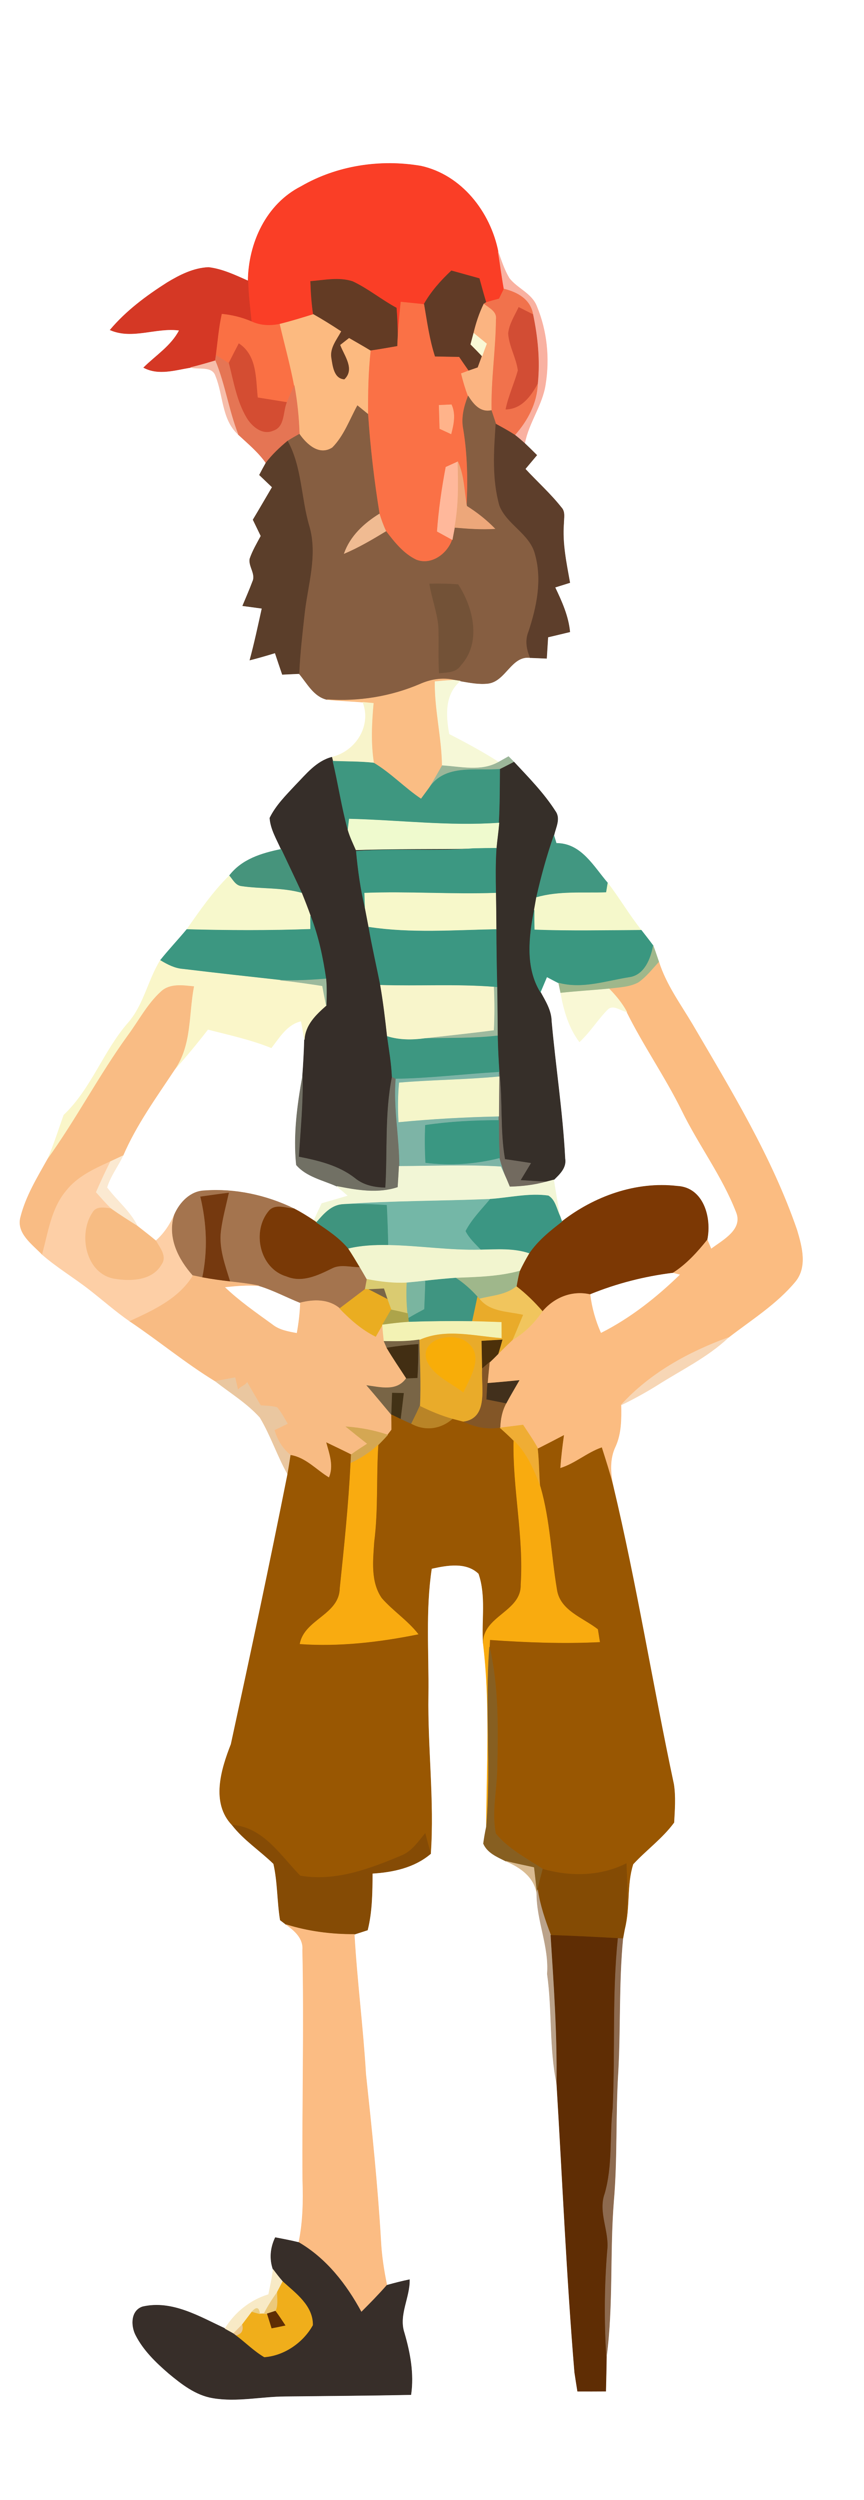 <?xml version="1.0" encoding="UTF-8" ?>
<!DOCTYPE svg PUBLIC "-//W3C//DTD SVG 1.1//EN" "http://www.w3.org/Graphics/SVG/1.1/DTD/svg11.dtd">
<svg width="203pt" height="587pt" viewBox="0 0 203 587" version="1.1" xmlns="http://www.w3.org/2000/svg">
<path fill="#fa3e26" stroke="#fa3e26" stroke-width="0.094" opacity="1.00" d=" M 70.76 43.77 C 79.18 38.89 89.36 37.35 98.92 38.99 C 108.46 41.11 115.18 49.77 117.04 59.07 C 117.52 61.99 117.88 64.93 118.41 67.85 C 118.13 68.42 117.56 69.58 117.28 70.16 C 116.25 70.43 115.22 70.71 114.20 71.02 C 113.64 69.15 113.12 67.27 112.61 65.39 C 110.43 64.78 108.24 64.18 106.06 63.57 C 103.57 65.90 101.28 68.47 99.60 71.46 C 97.80 71.28 95.99 71.09 94.19 70.91 C 93.82 74.36 93.51 77.83 93.39 81.30 C 93.45 78.30 93.37 75.30 93.13 72.30 C 89.60 70.40 86.48 67.80 82.84 66.09 C 79.66 65.05 76.23 65.80 72.97 66.06 C 73.05 68.66 73.22 71.25 73.61 73.82 C 71.01 74.63 68.41 75.43 65.77 76.09 C 63.52 76.57 61.17 76.49 59.07 75.50 C 58.75 72.32 58.33 69.14 58.28 65.95 C 58.40 57.04 62.55 47.93 70.76 43.77 Z" />
<path fill="#f9b1a1" stroke="#f9b1a1" stroke-width="0.094" opacity="1.00" d=" M 117.04 59.07 C 117.78 61.21 118.50 63.39 119.66 65.34 C 121.56 67.77 124.93 68.89 126.10 71.91 C 128.49 77.65 129.15 84.07 128.17 90.19 C 127.45 95.13 124.21 99.21 123.29 104.10 C 122.53 103.42 121.76 102.76 120.96 102.14 C 123.95 98.75 126.17 94.65 126.32 90.03 C 126.87 84.61 126.32 79.14 125.21 73.84 C 124.64 70.30 121.58 68.64 118.41 67.85 C 117.88 64.93 117.52 61.99 117.04 59.07 Z" />
<path fill="#d53825" stroke="#d53825" stroke-width="0.094" opacity="1.00" d=" M 39.30 66.34 C 42.25 64.56 45.49 62.92 49.00 62.78 C 52.28 63.17 55.29 64.63 58.28 65.95 C 58.33 69.14 58.75 72.32 59.07 75.50 C 56.86 74.56 54.53 73.98 52.15 73.75 C 51.44 76.94 51.18 80.20 50.76 83.43 C 50.71 83.75 50.62 84.38 50.57 84.69 C 48.65 85.26 46.73 85.81 44.79 86.29 C 41.14 86.88 37.26 88.18 33.75 86.31 C 36.62 83.47 40.21 81.24 42.12 77.56 C 36.69 76.81 31.09 79.77 25.87 77.47 C 29.64 72.99 34.38 69.47 39.30 66.34 Z" />
<path fill="#613b26" stroke="#613b26" stroke-width="0.094" opacity="1.00" d=" M 99.60 71.46 C 101.28 68.47 103.57 65.90 106.06 63.57 C 108.24 64.18 110.43 64.78 112.61 65.39 C 113.12 67.27 113.64 69.15 114.20 71.02 L 113.68 71.37 C 112.61 73.55 111.86 75.87 111.29 78.23 C 111.05 79.10 110.82 79.97 110.59 80.85 C 111.49 81.75 112.38 82.67 113.27 83.60 C 112.94 84.50 112.61 85.40 112.27 86.31 C 111.72 86.50 110.62 86.88 110.07 87.07 C 109.32 86.00 108.58 84.93 107.85 83.85 C 105.95 83.82 104.06 83.79 102.17 83.75 C 100.86 79.76 100.31 75.58 99.60 71.46 Z" />
<path fill="#633b24" stroke="#633b24" stroke-width="0.094" opacity="1.00" d=" M 72.97 66.06 C 76.23 65.80 79.66 65.05 82.84 66.09 C 86.48 67.80 89.60 70.40 93.13 72.30 C 93.37 75.30 93.45 78.30 93.39 81.30 C 91.27 81.66 89.16 82.05 87.04 82.35 C 85.38 81.34 83.69 80.39 82.02 79.42 C 81.51 79.81 80.50 80.61 79.99 81.01 C 80.96 83.57 83.50 86.68 80.93 89.12 C 78.38 88.98 78.11 85.93 77.79 83.97 C 77.45 81.65 79.07 79.73 80.10 77.82 C 77.98 76.42 75.82 75.07 73.61 73.82 C 73.22 71.25 73.05 68.66 72.97 66.06 Z" />
<path fill="#f1724c" stroke="#f1724c" stroke-width="0.094" opacity="1.00" d=" M 118.41 67.85 C 121.58 68.64 124.64 70.30 125.21 73.84 C 124.09 73.28 122.99 72.72 121.88 72.16 C 120.95 74.14 119.67 76.06 119.44 78.28 C 119.63 81.31 121.33 83.99 121.71 86.98 C 120.86 90.05 119.49 92.96 118.84 96.09 C 122.54 96.02 124.73 92.98 126.32 90.03 C 126.17 94.65 123.95 98.75 120.96 102.14 C 119.51 101.20 118.01 100.38 116.50 99.56 C 116.17 98.49 115.79 97.44 115.45 96.37 C 115.28 89.23 116.42 82.14 116.47 75.01 C 116.77 73.15 114.85 72.34 113.68 71.37 L 114.20 71.02 C 115.22 70.71 116.25 70.43 117.28 70.16 C 117.56 69.58 118.13 68.42 118.41 67.85 Z" />
<path fill="#fa7146" stroke="#fa7146" stroke-width="0.094" opacity="1.00" d=" M 94.19 70.91 C 95.99 71.09 97.80 71.28 99.60 71.46 C 100.31 75.58 100.86 79.76 102.17 83.75 C 104.06 83.79 105.95 83.82 107.85 83.85 C 108.58 84.93 109.32 86.00 110.07 87.07 C 109.65 87.23 108.80 87.55 108.38 87.71 C 108.81 89.50 109.33 91.26 109.99 92.98 C 109.02 95.48 108.34 98.15 108.90 100.84 C 109.88 106.79 109.97 112.83 109.67 118.84 C 109.01 115.36 109.08 111.68 107.56 108.41 C 106.86 108.73 105.46 109.36 104.76 109.68 C 103.81 114.67 103.09 119.70 102.72 124.77 C 103.90 125.42 105.08 126.07 106.27 126.72 C 105.13 130.08 101.33 132.85 97.78 131.45 C 94.77 130.01 92.64 127.30 90.66 124.71 C 90.06 123.40 89.56 122.04 89.14 120.67 C 87.88 112.91 86.96 105.08 86.44 97.24 C 86.40 92.27 86.49 87.30 87.04 82.35 C 89.16 82.05 91.27 81.66 93.39 81.30 C 93.51 77.83 93.82 74.36 94.19 70.91 M 103.16 95.15 C 103.21 96.98 103.27 98.82 103.32 100.65 C 104.21 101.06 105.10 101.47 105.98 101.88 C 106.57 99.62 107.08 97.24 106.06 95.02 C 105.33 95.06 103.89 95.12 103.16 95.15 Z" />
<path fill="#fbb481" stroke="#fbb481" stroke-width="0.094" opacity="1.00" d=" M 111.29 78.23 C 111.86 75.87 112.61 73.55 113.68 71.37 C 114.85 72.34 116.77 73.15 116.47 75.01 C 116.42 82.14 115.28 89.23 115.45 96.37 C 112.83 96.92 111.25 94.98 109.99 92.98 C 109.33 91.26 108.81 89.50 108.38 87.71 C 108.80 87.55 109.65 87.23 110.07 87.07 C 110.62 86.88 111.72 86.50 112.27 86.31 C 112.61 85.40 112.94 84.50 113.27 83.60 C 113.61 82.63 113.96 81.67 114.33 80.72 C 113.32 79.89 112.30 79.05 111.29 78.23 Z" />
<path fill="#d24d34" stroke="#d24d34" stroke-width="0.094" opacity="1.00" d=" M 121.88 72.16 C 122.99 72.72 124.09 73.28 125.21 73.84 C 126.32 79.14 126.87 84.61 126.32 90.03 C 124.73 92.98 122.54 96.02 118.84 96.09 C 119.49 92.96 120.86 90.05 121.71 86.98 C 121.33 83.99 119.63 81.31 119.44 78.28 C 119.67 76.06 120.95 74.14 121.88 72.16 Z" />
<path fill="#fa7044" stroke="#fa7044" stroke-width="0.094" opacity="1.00" d=" M 52.15 73.75 C 54.53 73.98 56.86 74.56 59.07 75.50 C 61.17 76.49 63.52 76.57 65.77 76.09 C 66.89 80.92 68.23 85.70 69.15 90.58 C 68.55 91.87 67.95 93.16 67.43 94.48 C 65.13 94.11 62.83 93.74 60.52 93.37 C 60.03 88.87 60.39 83.51 56.12 80.68 C 55.32 82.22 54.52 83.77 53.74 85.32 C 52.75 84.68 51.75 84.05 50.76 83.43 C 51.18 80.20 51.44 76.94 52.15 73.75 Z" />
<path fill="#fcba80" stroke="#fcba80" stroke-width="0.094" opacity="1.00" d=" M 65.77 76.09 C 68.41 75.43 71.01 74.63 73.61 73.82 C 75.82 75.07 77.98 76.42 80.10 77.82 C 79.07 79.73 77.45 81.65 77.79 83.97 C 78.11 85.93 78.38 88.98 80.93 89.12 C 83.50 86.68 80.96 83.57 79.99 81.01 C 80.50 80.61 81.51 79.81 82.02 79.42 C 83.69 80.39 85.38 81.34 87.04 82.35 C 86.49 87.30 86.40 92.27 86.44 97.24 C 85.62 96.57 84.80 95.90 83.98 95.24 C 82.15 98.59 80.83 102.36 78.10 105.11 C 75.00 107.11 72.06 104.38 70.34 101.93 C 70.22 98.12 69.84 94.32 69.15 90.58 C 68.23 85.70 66.89 80.92 65.77 76.09 Z" />
<path fill="#f9f8d5" stroke="#f9f8d5" stroke-width="0.094" opacity="1.00" d=" M 110.59 80.85 C 110.82 79.97 111.05 79.10 111.29 78.23 C 112.30 79.05 113.32 79.89 114.33 80.72 C 113.96 81.67 113.61 82.63 113.27 83.60 C 112.38 82.67 111.49 81.75 110.59 80.85 Z" />
<path fill="#d44d32" stroke="#d44d32" stroke-width="0.094" opacity="1.00" d=" M 53.74 85.32 C 54.52 83.77 55.32 82.22 56.12 80.68 C 60.39 83.51 60.03 88.87 60.52 93.37 C 62.83 93.74 65.13 94.11 67.43 94.48 C 66.50 96.74 67.02 100.29 64.19 101.18 C 61.65 102.31 59.16 100.19 57.92 98.14 C 55.59 94.23 54.85 89.66 53.74 85.32 Z" />
<path fill="#e57554" stroke="#e57554" stroke-width="0.094" opacity="1.00" d=" M 50.57 84.69 C 50.62 84.38 50.71 83.75 50.76 83.43 C 51.75 84.05 52.75 84.68 53.74 85.32 C 54.85 89.66 55.59 94.23 57.92 98.14 C 59.16 100.19 61.65 102.31 64.19 101.18 C 67.02 100.29 66.50 96.74 67.43 94.48 C 67.95 93.16 68.55 91.87 69.15 90.58 C 69.84 94.32 70.22 98.12 70.34 101.93 C 69.40 102.46 68.46 102.98 67.56 103.56 C 65.71 105.10 63.94 106.77 62.48 108.69 C 60.66 106.11 58.22 104.11 55.93 101.98 C 53.73 96.35 52.88 90.29 50.57 84.69 Z" />
<path fill="#f6bdaa" stroke="#f6bdaa" stroke-width="0.094" opacity="1.00" d=" M 44.79 86.29 C 46.73 85.81 48.65 85.26 50.57 84.69 C 52.88 90.29 53.73 96.35 55.93 101.98 C 52.11 98.45 52.52 92.83 50.68 88.32 C 49.93 85.83 46.73 86.79 44.79 86.29 Z" />
<path fill="#865e41" stroke="#865e41" stroke-width="0.094" opacity="1.00" d=" M 108.90 100.84 C 108.34 98.15 109.02 95.48 109.99 92.98 C 111.25 94.98 112.83 96.92 115.45 96.37 C 115.79 97.44 116.17 98.49 116.50 99.56 C 116.05 105.93 115.62 112.47 117.37 118.70 C 119.14 123.23 124.58 125.32 125.76 130.21 C 127.44 136.24 126.12 142.50 124.21 148.30 C 123.36 150.33 123.73 152.47 124.58 154.43 C 120.15 153.85 118.86 159.86 114.76 160.46 C 112.53 160.74 110.30 160.27 108.11 159.90 C 107.76 159.85 107.06 159.74 106.70 159.69 C 103.95 159.03 101.14 159.54 98.59 160.68 C 91.75 163.59 84.23 164.80 76.82 164.26 C 73.70 163.54 72.18 160.43 70.27 158.18 C 70.45 153.56 71.00 148.97 71.50 144.38 C 72.23 137.43 74.68 130.40 72.61 123.44 C 70.68 116.87 70.91 109.66 67.56 103.56 C 68.46 102.98 69.40 102.46 70.34 101.93 C 72.06 104.38 75.00 107.11 78.10 105.11 C 80.83 102.36 82.15 98.59 83.98 95.24 C 84.80 95.90 85.62 96.57 86.44 97.24 C 86.96 105.08 87.88 112.91 89.14 120.67 C 85.54 122.90 82.31 125.87 80.87 129.97 C 84.29 128.52 87.49 126.63 90.66 124.71 C 92.64 127.30 94.77 130.01 97.78 131.45 C 101.33 132.85 105.13 130.08 106.27 126.72 C 106.40 126.00 106.67 124.56 106.81 123.84 C 109.96 124.12 113.12 124.34 116.28 124.14 C 114.30 122.11 112.07 120.35 109.67 118.84 C 109.97 112.83 109.88 106.79 108.90 100.84 M 100.92 137.09 C 101.47 140.41 102.68 143.60 103.03 146.96 C 103.19 150.65 102.97 154.35 103.18 158.04 C 104.99 157.83 107.12 157.95 108.24 156.22 C 113.11 150.88 111.21 142.74 107.62 137.24 C 105.39 137.07 103.15 137.03 100.92 137.09 Z" />
<path fill="#ffb38a" stroke="#ffb38a" stroke-width="0.094" opacity="1.00" d=" M 103.16 95.15 C 103.89 95.12 105.33 95.06 106.06 95.02 C 107.08 97.24 106.57 99.62 105.98 101.88 C 105.10 101.47 104.21 101.06 103.32 100.65 C 103.27 98.82 103.21 96.98 103.16 95.15 Z" />
<path fill="#5d3e2b" stroke="#5d3e2b" stroke-width="0.094" opacity="1.00" d=" M 117.37 118.70 C 115.62 112.47 116.05 105.93 116.50 99.56 C 118.01 100.38 119.51 101.20 120.96 102.14 C 121.76 102.76 122.53 103.42 123.29 104.10 C 124.25 105.00 125.19 105.93 126.13 106.87 C 125.22 107.95 124.32 109.03 123.41 110.11 C 126.21 113.14 129.31 115.90 131.87 119.14 C 132.86 120.17 132.45 121.64 132.45 122.91 C 132.08 127.60 133.07 132.22 133.89 136.81 C 132.73 137.18 131.56 137.54 130.40 137.90 C 131.99 141.23 133.54 144.65 133.89 148.37 C 132.17 148.78 130.45 149.20 128.74 149.60 C 128.64 151.26 128.54 152.93 128.43 154.59 C 127.47 154.55 125.54 154.47 124.58 154.43 C 123.73 152.47 123.36 150.33 124.21 148.30 C 126.12 142.50 127.44 136.24 125.76 130.21 C 124.58 125.32 119.14 123.23 117.37 118.70 Z" />
<path fill="#5b3e2a" stroke="#5b3e2a" stroke-width="0.094" opacity="1.00" d=" M 62.48 108.69 C 63.94 106.77 65.71 105.10 67.56 103.56 C 70.91 109.66 70.68 116.87 72.61 123.44 C 74.68 130.40 72.23 137.43 71.50 144.38 C 71.00 148.97 70.45 153.56 70.27 158.18 C 68.96 158.24 67.64 158.30 66.33 158.36 C 65.75 156.68 65.19 154.99 64.63 153.31 C 62.67 153.91 60.69 154.49 58.70 154.99 C 59.79 150.97 60.65 146.90 61.55 142.85 C 60.03 142.65 58.52 142.45 57.01 142.24 C 57.79 140.36 58.62 138.49 59.33 136.58 C 60.19 134.77 58.38 133.03 58.69 131.22 C 59.33 129.33 60.36 127.60 61.30 125.85 C 60.68 124.58 60.07 123.31 59.45 122.03 C 60.97 119.50 62.45 116.94 63.95 114.39 C 62.95 113.43 61.95 112.47 60.95 111.52 C 61.44 110.56 61.95 109.62 62.48 108.69 Z" />
<path fill="#ffb89b" stroke="#ffb89b" stroke-width="0.094" opacity="1.00" d=" M 104.76 109.68 C 105.46 109.36 106.86 108.73 107.56 108.41 C 107.71 113.56 107.79 118.75 106.81 123.84 C 106.67 124.56 106.40 126.00 106.27 126.72 C 105.08 126.07 103.90 125.42 102.72 124.77 C 103.09 119.70 103.81 114.67 104.76 109.68 Z" />
<path fill="#eda77a" stroke="#eda77a" stroke-width="0.094" opacity="1.00" d=" M 107.56 108.41 C 109.08 111.68 109.01 115.36 109.67 118.84 C 112.07 120.35 114.30 122.11 116.28 124.14 C 113.12 124.34 109.96 124.12 106.81 123.84 C 107.79 118.75 107.71 113.56 107.56 108.41 Z" />
<path fill="#f0bb92" stroke="#f0bb92" stroke-width="0.094" opacity="1.00" d=" M 80.87 129.97 C 82.31 125.87 85.54 122.90 89.14 120.67 C 89.56 122.04 90.06 123.40 90.66 124.71 C 87.49 126.63 84.29 128.52 80.87 129.97 Z" />
<path fill="#735237" stroke="#735237" stroke-width="0.094" opacity="1.00" d=" M 100.92 137.09 C 103.15 137.03 105.39 137.07 107.62 137.24 C 111.21 142.74 113.11 150.88 108.24 156.22 C 107.12 157.95 104.99 157.83 103.18 158.04 C 102.97 154.35 103.19 150.65 103.03 146.96 C 102.68 143.60 101.47 140.41 100.92 137.09 Z" />
<path fill="#fabd84" stroke="#fabd84" stroke-width="0.094" opacity="1.00" d=" M 98.59 160.68 C 101.14 159.54 103.95 159.03 106.70 159.69 C 105.20 159.75 103.70 159.89 102.20 160.03 C 102.12 166.66 103.81 173.14 103.89 179.76 C 102.89 181.50 101.92 183.26 100.86 184.97 C 100.22 185.84 99.58 186.71 98.93 187.59 C 95.05 185.00 91.82 181.53 87.81 179.14 C 87.07 174.49 87.31 169.78 87.73 165.12 C 87.11 165.06 85.87 164.94 85.26 164.89 C 82.45 164.64 79.62 164.56 76.82 164.26 C 84.23 164.80 91.75 163.59 98.59 160.68 Z" />
<path fill="#f6f8d7" stroke="#f6f8d7" stroke-width="0.094" opacity="1.00" d=" M 102.20 160.03 C 103.70 159.89 105.20 159.75 106.70 159.69 C 107.06 159.74 107.76 159.85 108.11 159.90 C 104.40 163.08 104.71 168.04 105.51 172.39 C 109.47 174.42 113.39 176.53 117.15 178.94 C 113.07 181.24 108.29 180.03 103.89 179.76 C 103.81 173.14 102.12 166.66 102.20 160.03 Z" />
<path fill="#f8f4cb" stroke="#f8f4cb" stroke-width="0.094" opacity="1.00" d=" M 85.26 164.89 C 85.87 164.94 87.11 165.06 87.73 165.12 C 87.31 169.78 87.07 174.49 87.81 179.14 C 84.62 178.78 81.41 178.85 78.21 178.71 L 77.97 177.78 C 83.59 176.43 87.39 170.49 85.26 164.89 Z" />
<path fill="#9bb699" stroke="#9bb699" stroke-width="0.094" opacity="1.00" d=" M 119.48 177.63 C 119.91 178.06 120.34 178.49 120.77 178.93 C 119.69 179.49 118.61 180.06 117.51 180.59 C 111.81 181.10 104.58 179.33 100.86 184.97 C 101.92 183.26 102.89 181.50 103.89 179.76 C 108.29 180.03 113.07 181.24 117.15 178.94 C 117.93 178.51 118.71 178.07 119.48 177.63 Z" />
<path fill="#362e29" stroke="#362e29" stroke-width="0.094" opacity="1.00" d=" M 69.40 184.40 C 71.93 181.82 74.30 178.74 77.97 177.78 L 78.21 178.71 C 79.49 184.06 80.28 189.54 81.75 194.86 C 82.22 196.48 82.96 198.01 83.64 199.56 C 92.82 199.23 102.00 199.40 111.18 199.23 C 102.04 199.97 92.85 199.19 83.70 199.85 C 84.11 204.33 84.73 208.79 85.77 213.16 C 86.06 214.67 86.36 216.18 86.64 217.69 C 87.43 222.26 88.49 226.77 89.38 231.32 C 90.07 235.31 90.55 239.33 90.99 243.36 C 91.43 246.54 92.00 249.70 92.12 252.92 C 90.41 261.50 91.11 270.23 90.58 278.90 C 87.99 278.84 85.41 278.34 83.37 276.65 C 79.56 273.67 74.82 272.55 70.18 271.63 C 70.56 265.34 71.19 259.06 71.07 252.74 C 71.28 249.87 71.44 247.00 71.52 244.12 C 71.68 240.63 74.20 238.23 76.65 236.08 C 76.72 234.00 76.78 231.92 76.59 229.84 C 75.85 224.82 74.80 219.80 72.95 215.06 C 72.31 213.25 71.61 211.47 70.89 209.69 C 69.31 206.25 67.66 202.83 66.05 199.40 C 65.01 197.02 63.57 194.70 63.39 192.06 C 64.83 189.11 67.20 186.77 69.40 184.40 Z" />
<path fill="#3e9780" stroke="#3e9780" stroke-width="0.094" opacity="1.00" d=" M 78.21 178.71 C 81.41 178.85 84.62 178.78 87.81 179.14 C 91.82 181.53 95.05 185.00 98.93 187.59 C 99.58 186.71 100.22 185.84 100.86 184.97 C 104.58 179.33 111.81 181.10 117.51 180.59 C 117.48 184.80 117.49 189.02 117.25 193.23 C 105.49 194.06 93.79 192.58 82.05 192.30 C 81.97 192.94 81.82 194.22 81.75 194.86 C 80.28 189.54 79.49 184.06 78.21 178.71 Z" />
<path fill="#362f29" stroke="#362f29" stroke-width="0.094" opacity="1.00" d=" M 117.51 180.59 C 118.61 180.06 119.69 179.49 120.77 178.93 C 124.20 182.61 127.78 186.24 130.49 190.49 C 131.75 192.25 130.53 194.32 130.15 196.16 C 128.50 200.93 127.15 205.80 126.04 210.72 C 125.91 211.46 125.64 212.95 125.51 213.69 C 124.28 220.03 123.44 227.15 126.98 232.94 C 128.15 235.08 129.52 237.24 129.56 239.77 C 130.53 250.53 132.20 261.23 132.75 272.02 C 133.12 274.17 131.49 275.68 130.10 277.03 C 129.67 277.14 128.80 277.37 128.37 277.48 C 126.33 277.40 124.29 277.26 122.26 277.13 C 123.07 275.79 123.88 274.45 124.69 273.12 C 122.67 272.80 120.64 272.50 118.61 272.20 C 117.43 265.44 118.09 258.54 117.29 251.74 C 117.10 248.90 116.96 246.05 116.90 243.20 C 116.86 239.40 116.85 235.61 116.78 231.81 C 116.67 227.29 116.60 222.76 116.58 218.23 C 116.56 215.38 116.54 212.53 116.48 209.69 C 116.42 206.17 116.37 202.65 116.61 199.15 C 116.79 197.17 117.09 195.21 117.25 193.23 C 117.49 189.02 117.48 184.80 117.51 180.59 Z" />
<path fill="#efface" stroke="#efface" stroke-width="0.094" opacity="1.00" d=" M 82.05 192.30 C 93.79 192.58 105.49 194.06 117.25 193.23 C 117.09 195.21 116.79 197.17 116.61 199.15 C 114.80 199.16 112.99 199.18 111.18 199.23 C 102.00 199.40 92.82 199.23 83.64 199.56 C 82.96 198.01 82.22 196.48 81.75 194.86 C 81.82 194.22 81.97 192.94 82.05 192.30 Z" />
<path fill="#419781" stroke="#419781" stroke-width="0.094" opacity="1.00" d=" M 126.04 210.72 C 127.15 205.80 128.50 200.93 130.15 196.16 C 130.29 196.62 130.57 197.54 130.71 198.00 C 136.58 197.98 139.45 203.48 142.81 207.36 C 142.72 207.91 142.54 209.01 142.45 209.56 C 136.97 209.75 131.38 209.19 126.04 210.72 Z" />
<path fill="#46947c" stroke="#46947c" stroke-width="0.094" opacity="1.00" d=" M 66.05 199.40 C 67.66 202.83 69.31 206.25 70.89 209.69 C 66.24 208.38 61.38 208.81 56.65 208.10 C 55.30 207.91 54.66 206.55 53.86 205.63 C 56.83 201.73 61.47 200.35 66.05 199.40 Z" />
<path fill="#3c9882" stroke="#3c9882" stroke-width="0.094" opacity="1.00" d=" M 111.18 199.23 C 112.99 199.18 114.80 199.16 116.61 199.15 C 116.37 202.65 116.42 206.17 116.48 209.69 C 106.21 210.06 95.93 209.29 85.66 209.69 C 85.69 210.56 85.74 212.29 85.77 213.16 C 84.73 208.79 84.11 204.33 83.70 199.85 C 92.85 199.19 102.04 199.97 111.18 199.23 Z" />
<path fill="#f7f8cc" stroke="#f7f8cc" stroke-width="0.094" opacity="1.00" d=" M 43.88 218.23 C 46.97 213.85 50.01 209.40 53.86 205.63 C 54.66 206.55 55.30 207.91 56.65 208.10 C 61.38 208.81 66.24 208.38 70.89 209.69 C 71.61 211.47 72.31 213.25 72.95 215.06 C 72.95 215.84 72.95 217.40 72.96 218.18 C 63.27 218.53 53.56 218.49 43.88 218.23 Z" />
<path fill="#f5f8cb" stroke="#f5f8cb" stroke-width="0.094" opacity="1.00" d=" M 142.81 207.36 C 145.58 210.94 147.84 214.88 150.68 218.41 C 142.30 218.45 133.91 218.64 125.54 218.32 C 125.50 216.78 125.49 215.23 125.51 213.69 C 125.64 212.95 125.91 211.46 126.04 210.72 C 131.38 209.19 136.97 209.75 142.45 209.56 C 142.54 209.01 142.72 207.91 142.81 207.36 Z" />
<path fill="#f7f8ca" stroke="#f7f8ca" stroke-width="0.094" opacity="1.00" d=" M 85.66 209.69 C 95.93 209.29 106.21 210.06 116.48 209.69 C 116.54 212.53 116.56 215.38 116.58 218.23 C 106.62 218.41 96.52 219.20 86.64 217.69 C 86.36 216.18 86.06 214.67 85.77 213.16 C 85.74 212.29 85.69 210.56 85.66 209.69 Z" />
<path fill="#3a9780" stroke="#3a9780" stroke-width="0.094" opacity="1.00" d=" M 126.98 232.94 C 123.44 227.15 124.28 220.03 125.51 213.69 C 125.49 215.23 125.50 216.78 125.54 218.32 C 133.91 218.64 142.30 218.45 150.68 218.41 C 151.62 219.62 152.57 220.82 153.48 222.06 C 152.92 225.12 151.45 228.91 147.99 229.47 C 142.46 230.32 136.85 232.33 131.25 230.81 C 130.32 230.35 129.41 229.85 128.49 229.37 C 127.99 230.56 127.48 231.75 126.98 232.94 Z" />
<path fill="#3c9781" stroke="#3c9781" stroke-width="0.094" opacity="1.00" d=" M 72.95 215.06 C 74.80 219.80 75.85 224.82 76.59 229.84 C 73.02 230.10 69.45 230.34 65.87 230.15 C 58.25 229.31 50.62 228.47 43.00 227.55 C 41.04 227.41 39.29 226.49 37.65 225.50 C 39.64 223.00 41.84 220.69 43.88 218.23 C 53.56 218.49 63.27 218.53 72.96 218.18 C 72.95 217.40 72.95 215.84 72.95 215.06 Z" />
<path fill="#3b9782" stroke="#3b9782" stroke-width="0.094" opacity="1.00" d=" M 86.64 217.69 C 96.52 219.20 106.62 218.41 116.58 218.23 C 116.60 222.76 116.67 227.29 116.78 231.81 L 116.09 231.75 C 107.20 231.05 98.28 231.61 89.38 231.32 C 88.49 226.77 87.43 222.26 86.64 217.69 Z" />
<path fill="#9fb78b" stroke="#9fb78b" stroke-width="0.094" opacity="1.00" d=" M 153.48 222.06 C 153.96 223.33 154.37 224.62 154.82 225.91 C 153.28 227.58 151.87 229.42 149.99 230.72 C 147.89 231.83 145.43 231.88 143.12 232.17 C 139.33 232.53 135.53 232.76 131.74 233.16 C 131.62 232.57 131.37 231.40 131.25 230.81 C 136.85 232.33 142.46 230.32 147.99 229.47 C 151.45 228.91 152.92 225.12 153.48 222.06 Z" />
<path fill="#faf6c9" stroke="#faf6c9" stroke-width="0.094" opacity="1.00" d=" M 30.14 240.13 C 33.81 235.90 34.76 230.19 37.65 225.50 C 39.29 226.49 41.04 227.41 43.00 227.55 C 50.62 228.47 58.25 229.31 65.87 230.15 C 69.18 230.48 72.47 230.97 75.75 231.47 C 76.04 233.01 76.34 234.54 76.65 236.08 C 74.20 238.23 71.68 240.63 71.52 244.12 C 71.29 242.66 71.03 241.20 70.75 239.75 C 67.43 240.51 65.69 243.55 63.75 246.03 C 58.94 244.08 53.86 243.00 48.85 241.70 C 46.35 244.93 43.75 248.07 41.03 251.12 C 45.04 245.35 44.27 238.19 45.53 231.63 C 42.95 231.38 39.96 230.88 37.86 232.82 C 34.64 235.73 32.64 239.66 30.08 243.11 C 23.29 252.48 17.94 262.80 11.17 272.19 C 12.66 268.81 13.74 265.28 14.99 261.81 C 21.50 255.64 24.28 246.81 30.14 240.13 Z" />
<path fill="#fbbc81" stroke="#fbbc81" stroke-width="0.094" opacity="1.00" d=" M 149.99 230.72 C 151.87 229.42 153.28 227.58 154.82 225.91 C 156.51 231.21 159.84 235.73 162.66 240.47 C 171.79 256.07 181.32 271.63 187.24 288.81 C 188.39 292.66 189.69 297.42 186.88 300.88 C 182.48 306.19 176.53 309.87 171.13 314.05 C 161.72 317.48 152.71 322.43 145.91 329.91 C 145.98 333.20 145.98 336.58 144.59 339.64 C 143.20 342.52 143.40 345.78 144.04 348.84 C 143.27 345.82 142.31 342.86 141.37 339.90 C 137.91 341.11 135.12 343.68 131.60 344.76 C 131.78 342.17 132.09 339.60 132.45 337.04 C 130.45 338.10 128.43 339.13 126.40 340.16 C 125.35 338.22 124.09 336.42 122.88 334.58 C 121.08 334.80 119.29 335.02 117.50 335.25 C 117.56 333.24 117.94 331.23 118.93 329.46 C 119.90 327.66 120.95 325.90 121.97 324.12 C 119.50 324.36 117.02 324.60 114.54 324.79 C 114.67 323.15 114.85 321.52 115.00 319.88 C 115.69 319.24 116.37 318.57 117.03 317.89 C 118.13 316.77 119.25 315.68 120.39 314.60 C 123.24 312.93 125.57 310.59 127.42 307.87 C 130.20 304.58 134.37 302.89 138.63 303.85 C 139.01 307.03 139.88 310.12 141.18 313.03 C 148.11 309.55 154.30 304.65 159.85 299.25 C 159.40 299.14 158.51 298.92 158.07 298.81 C 161.26 296.78 163.80 293.96 166.15 291.03 C 166.38 291.58 166.85 292.69 167.09 293.25 C 169.77 291.22 174.63 288.76 173.01 284.67 C 169.72 276.16 164.14 268.83 160.17 260.67 C 156.26 252.76 151.18 245.50 147.26 237.59 C 146.18 235.57 144.71 233.80 143.12 232.17 C 145.43 231.88 147.89 231.83 149.99 230.72 Z" />
<path fill="#9cba9d" stroke="#9cba9d" stroke-width="0.094" opacity="1.00" d=" M 65.87 230.15 C 69.45 230.34 73.02 230.10 76.59 229.84 C 76.78 231.92 76.72 234.00 76.65 236.08 C 76.34 234.54 76.04 233.01 75.75 231.47 C 72.47 230.97 69.18 230.48 65.87 230.15 Z" />
<path fill="#f9bc84" stroke="#f9bc84" stroke-width="0.094" opacity="1.00" d=" M 37.86 232.82 C 39.96 230.88 42.95 231.38 45.53 231.63 C 44.27 238.19 45.04 245.35 41.03 251.12 C 36.69 257.67 32.02 264.09 28.90 271.35 C 27.88 271.83 26.85 272.30 25.83 272.78 C 22.10 274.49 18.19 276.27 15.59 279.58 C 12.03 283.79 11.35 289.45 9.92 294.57 C 7.65 292.17 3.78 289.55 4.85 285.74 C 6.08 280.87 8.74 276.53 11.17 272.19 C 17.94 262.80 23.29 252.48 30.08 243.11 C 32.64 239.66 34.64 235.73 37.86 232.82 Z" />
<path fill="#f8f5cb" stroke="#f8f5cb" stroke-width="0.094" opacity="1.00" d=" M 89.38 231.32 C 98.28 231.61 107.20 231.05 116.09 231.75 C 116.25 235.15 116.25 238.55 116.08 241.95 C 110.66 242.66 105.21 243.22 99.77 243.84 C 96.83 244.24 93.84 244.24 90.99 243.36 C 90.55 239.33 90.07 235.31 89.38 231.32 Z" />
<path fill="#9eb99e" stroke="#9eb99e" stroke-width="0.094" opacity="1.00" d=" M 116.09 231.75 L 116.78 231.81 C 116.85 235.61 116.86 239.40 116.90 243.20 C 111.21 243.87 105.48 243.67 99.77 243.84 C 105.21 243.22 110.66 242.66 116.08 241.95 C 116.25 238.55 116.25 235.15 116.09 231.75 Z" />
<path fill="#f9f8d5" stroke="#f9f8d5" stroke-width="0.094" opacity="1.00" d=" M 131.74 233.16 C 135.53 232.76 139.33 232.53 143.12 232.17 C 144.71 233.80 146.18 235.57 147.26 237.59 C 145.84 237.32 144.18 235.79 142.83 236.94 C 140.43 239.35 138.65 242.31 136.14 244.63 C 133.63 241.27 132.47 237.23 131.74 233.16 Z" />
<path fill="#3d9781" stroke="#3d9781" stroke-width="0.094" opacity="1.00" d=" M 90.99 243.36 C 93.84 244.24 96.83 244.24 99.77 243.84 C 105.48 243.67 111.21 243.87 116.90 243.20 C 116.96 246.05 117.10 248.90 117.29 251.74 C 109.16 252.20 101.06 253.23 92.91 253.34 L 92.12 252.92 C 92.00 249.70 91.43 246.54 90.99 243.36 Z" />
<path fill="#7db4a6" stroke="#7db4a6" stroke-width="0.094" opacity="1.00" d=" M 92.91 253.34 C 101.06 253.23 109.16 252.20 117.29 251.74 L 117.27 252.81 C 109.47 253.56 101.62 253.58 93.80 254.24 C 93.53 257.30 93.50 260.37 93.68 263.44 C 101.50 262.69 109.33 262.25 117.19 262.09 L 117.18 263.06 C 111.41 263.06 105.64 263.36 99.94 264.20 C 99.81 267.13 99.84 270.06 100.00 272.99 C 105.82 273.70 111.71 273.31 117.39 271.87 C 117.85 273.60 118.42 275.30 119.05 276.99 C 118.60 275.97 118.14 274.95 117.67 273.94 C 109.71 273.46 101.74 273.81 93.77 273.84 C 93.77 266.99 92.36 260.20 92.91 253.34 Z" />
<path fill="#726a5f" stroke="#726a5f" stroke-width="0.094" opacity="1.00" d=" M 117.29 251.74 C 118.09 258.54 117.43 265.44 118.61 272.20 C 120.64 272.50 122.67 272.80 124.69 273.12 C 123.88 274.45 123.07 275.79 122.26 277.13 C 124.29 277.26 126.33 277.40 128.37 277.48 C 125.56 278.27 122.66 278.60 119.75 278.67 C 119.57 278.25 119.22 277.41 119.05 276.99 C 118.42 275.30 117.85 273.60 117.39 271.87 C 117.17 268.93 117.18 265.99 117.18 263.06 L 117.19 262.09 C 117.21 259.00 117.23 255.90 117.27 252.81 L 117.29 251.74 Z" />
<path fill="#717064" stroke="#717064" stroke-width="0.094" opacity="1.00" d=" M 69.62 273.52 C 68.91 266.58 69.83 259.57 71.07 252.74 C 71.19 259.06 70.56 265.34 70.18 271.63 C 74.82 272.55 79.56 273.67 83.37 276.65 C 85.41 278.34 87.99 278.84 90.58 278.90 C 91.11 270.23 90.41 261.50 92.12 252.92 L 92.91 253.34 C 92.36 260.20 93.77 266.99 93.77 273.84 C 93.70 275.49 93.58 277.13 93.48 278.78 C 88.80 280.34 83.87 279.48 79.16 278.55 C 75.92 277.08 72.02 276.32 69.62 273.52 Z" />
<path fill="#f5f6ca" stroke="#f5f6ca" stroke-width="0.094" opacity="1.00" d=" M 93.80 254.24 C 101.62 253.58 109.47 253.56 117.27 252.81 C 117.23 255.90 117.21 259.00 117.19 262.09 C 109.33 262.25 101.50 262.69 93.68 263.44 C 93.50 260.37 93.53 257.30 93.80 254.24 Z" />
<path fill="#3a9782" stroke="#3a9782" stroke-width="0.094" opacity="1.00" d=" M 99.94 264.20 C 105.64 263.36 111.41 263.06 117.18 263.06 C 117.18 265.99 117.17 268.93 117.39 271.87 C 111.71 273.31 105.82 273.70 100.00 272.99 C 99.84 270.06 99.81 267.13 99.94 264.20 Z" />
<path fill="#fbe9d1" stroke="#fbe9d1" stroke-width="0.094" opacity="1.00" d=" M 25.83 272.78 C 26.85 272.30 27.88 271.83 28.90 271.35 C 27.70 273.87 25.94 276.13 25.13 278.82 C 27.43 281.91 30.55 284.37 32.30 287.89 C 30.18 286.55 28.05 285.22 26.02 283.76 C 24.79 282.54 23.64 281.23 22.49 279.94 C 23.54 277.52 24.65 275.13 25.83 272.78 Z" />
<path fill="#fdcfa6" stroke="#fdcfa6" stroke-width="0.094" opacity="1.00" d=" M 15.59 279.58 C 18.19 276.27 22.10 274.49 25.83 272.78 C 24.65 275.13 23.54 277.52 22.49 279.94 C 23.64 281.23 24.79 282.54 26.02 283.76 C 24.55 283.59 22.62 283.15 21.74 284.75 C 18.35 289.85 20.21 299.17 27.01 300.22 C 30.79 300.84 35.78 300.64 37.91 296.89 C 39.29 294.99 37.53 292.99 36.62 291.33 C 38.55 289.65 39.95 287.50 40.99 285.17 C 39.30 290.48 41.88 295.61 45.36 299.50 C 42.02 304.97 36.08 307.65 30.50 310.23 C 27.22 307.96 24.23 305.31 21.09 302.86 C 17.44 300.00 13.42 297.62 9.92 294.57 C 11.35 289.45 12.03 283.79 15.59 279.58 Z" />
<path fill="#f2f6d6" stroke="#f2f6d6" stroke-width="0.094" opacity="1.00" d=" M 93.77 273.84 C 101.74 273.81 109.71 273.46 117.67 273.94 C 118.14 274.95 118.60 275.97 119.05 276.99 C 119.22 277.41 119.57 278.25 119.75 278.67 C 122.66 278.60 125.56 278.27 128.37 277.48 C 128.80 277.37 129.67 277.14 130.10 277.03 C 130.58 279.89 130.99 282.76 131.59 285.59 C 130.77 283.96 130.49 281.75 128.83 280.76 C 124.23 280.12 119.64 281.27 115.05 281.57 C 103.60 282.05 92.12 281.96 80.69 282.78 C 77.88 282.87 76.05 285.07 74.36 287.01 L 73.74 286.58 C 74.34 285.23 74.97 283.90 75.60 282.57 C 77.66 281.98 79.71 281.38 81.77 280.77 C 80.90 280.02 80.04 279.27 79.16 278.55 C 83.87 279.48 88.80 280.34 93.48 278.78 C 93.58 277.13 93.70 275.49 93.77 273.84 Z" />
<path fill="#a4744e" stroke="#a4744e" stroke-width="0.094" opacity="1.00" d=" M 40.99 285.17 C 42.23 282.32 44.75 279.66 48.05 279.56 C 55.26 279.03 62.62 280.64 69.10 283.80 C 67.21 283.71 64.76 282.62 63.26 284.26 C 59.13 289.04 61.01 297.83 67.34 299.67 C 70.98 301.19 74.66 299.42 77.91 297.82 C 79.99 296.71 82.33 297.52 84.54 297.48 C 85.11 298.44 85.67 299.40 86.22 300.37 C 86.11 300.95 85.89 302.12 85.78 302.71 C 83.80 304.22 81.81 305.73 79.82 307.23 C 77.18 305.01 73.73 305.09 70.57 305.89 C 67.31 304.60 64.21 302.91 60.84 301.90 C 58.59 301.42 56.31 301.18 54.03 300.92 C 52.86 297.07 51.34 293.11 51.86 289.02 C 52.25 286.00 53.06 283.06 53.72 280.10 C 51.52 280.37 49.32 280.69 47.12 281.00 C 48.62 287.24 48.89 293.67 47.57 299.97 C 46.84 299.81 46.10 299.66 45.36 299.50 C 41.88 295.61 39.30 290.48 40.99 285.17 Z" />
<path fill="#7c3804" stroke="#7c3804" stroke-width="0.094" opacity="1.00" d=" M 132.03 286.81 C 139.63 280.91 149.40 277.38 159.08 278.50 C 165.28 278.79 167.20 285.91 166.15 291.03 C 163.80 293.96 161.26 296.78 158.07 298.81 C 151.37 299.64 144.87 301.31 138.63 303.85 C 134.37 302.89 130.20 304.58 127.42 307.87 C 125.57 305.76 123.57 303.77 121.33 302.07 C 121.54 300.85 121.77 299.63 122.08 298.44 C 122.75 297.02 123.50 295.64 124.29 294.30 C 126.32 291.29 129.18 288.99 132.03 286.81 Z" />
<path fill="#75390f" stroke="#75390f" stroke-width="0.094" opacity="1.00" d=" M 47.12 281.00 C 49.32 280.69 51.52 280.37 53.72 280.10 C 53.06 283.06 52.25 286.00 51.86 289.02 C 51.34 293.11 52.86 297.07 54.03 300.92 C 51.87 300.66 49.71 300.38 47.57 299.97 C 48.89 293.67 48.62 287.24 47.12 281.00 Z" />
<path fill="#3b9683" stroke="#3b9683" stroke-width="0.094" opacity="1.00" d=" M 115.05 281.57 C 119.64 281.27 124.23 280.12 128.83 280.76 C 130.49 281.75 130.77 283.96 131.59 285.59 C 131.70 285.90 131.92 286.51 132.03 286.81 C 129.18 288.99 126.32 291.29 124.29 294.30 C 120.63 293.07 116.73 293.40 112.93 293.46 C 111.64 292.08 110.17 290.78 109.33 289.05 C 110.78 286.24 113.05 283.98 115.05 281.57 Z" />
<path fill="#74b7a7" stroke="#74b7a7" stroke-width="0.094" opacity="1.00" d=" M 80.69 282.78 C 92.12 281.96 103.60 282.05 115.05 281.57 C 113.05 283.98 110.78 286.24 109.33 289.05 C 110.17 290.78 111.64 292.08 112.93 293.46 C 105.65 293.66 98.43 292.50 91.16 292.38 C 91.11 289.24 90.99 286.11 90.84 282.98 C 87.46 282.79 84.07 282.60 80.69 282.78 Z" />
<path fill="#f7bc83" stroke="#f7bc83" stroke-width="0.094" opacity="1.00" d=" M 21.74 284.75 C 22.62 283.15 24.55 283.59 26.02 283.76 C 28.05 285.22 30.18 286.55 32.30 287.89 C 33.74 289.03 35.21 290.14 36.62 291.33 C 37.53 292.99 39.29 294.99 37.91 296.89 C 35.78 300.64 30.79 300.84 27.01 300.22 C 20.21 299.17 18.35 289.85 21.74 284.75 Z" />
<path fill="#793906" stroke="#793906" stroke-width="0.094" opacity="1.00" d=" M 63.26 284.26 C 64.76 282.62 67.21 283.71 69.10 283.80 C 70.70 284.62 72.24 285.58 73.74 286.58 L 74.36 287.01 C 77.04 288.84 79.81 290.65 81.89 293.19 C 82.81 294.60 83.68 296.04 84.54 297.48 C 82.33 297.52 79.99 296.71 77.91 297.82 C 74.66 299.42 70.98 301.19 67.34 299.67 C 61.01 297.83 59.13 289.04 63.26 284.26 Z" />
<path fill="#3f947e" stroke="#3f947e" stroke-width="0.094" opacity="1.00" d=" M 74.36 287.01 C 76.05 285.07 77.88 282.87 80.69 282.78 C 84.07 282.60 87.46 282.79 90.84 282.98 C 90.99 286.11 91.11 289.24 91.16 292.38 C 88.05 292.33 84.93 292.46 81.89 293.19 C 79.81 290.65 77.04 288.84 74.36 287.01 Z" />
<path fill="#f2f5cf" stroke="#f2f5cf" stroke-width="0.094" opacity="1.00" d=" M 81.89 293.19 C 84.93 292.46 88.05 292.33 91.16 292.38 C 98.43 292.50 105.65 293.66 112.93 293.46 C 116.73 293.40 120.63 293.07 124.29 294.30 C 123.50 295.64 122.75 297.02 122.08 298.44 C 117.19 299.77 112.11 299.89 107.08 300.07 C 104.68 300.25 102.27 300.48 99.87 300.75 C 98.44 300.91 97.02 301.06 95.59 301.19 C 92.44 301.36 89.30 300.97 86.22 300.37 C 85.67 299.40 85.11 298.44 84.54 297.48 C 83.68 296.04 82.81 294.60 81.89 293.19 Z" />
<path fill="#9fb78b" stroke="#9fb78b" stroke-width="0.094" opacity="1.00" d=" M 107.08 300.07 C 112.11 299.89 117.19 299.77 122.08 298.44 C 121.77 299.63 121.54 300.85 121.33 302.07 C 118.87 304.11 115.60 304.21 112.64 304.98 L 112.20 304.53 C 110.69 302.84 108.99 301.31 107.08 300.07 Z" />
<path fill="#f8bb83" stroke="#f8bb83" stroke-width="0.094" opacity="1.00" d=" M 45.36 299.50 C 46.10 299.66 46.84 299.81 47.57 299.97 C 49.71 300.38 51.87 300.66 54.03 300.92 C 56.31 301.18 58.59 301.42 60.84 301.90 C 58.14 301.67 55.44 301.91 52.76 302.20 C 56.20 305.50 60.13 308.22 63.98 311.01 C 65.63 312.33 67.75 312.68 69.77 313.05 C 70.20 310.68 70.49 308.29 70.57 305.89 C 73.73 305.09 77.18 305.01 79.82 307.23 C 82.31 309.81 85.02 312.21 88.27 313.81 C 88.79 312.89 89.32 311.97 89.85 311.07 C 89.95 312.35 90.07 313.64 90.22 314.93 C 90.39 315.32 90.73 316.10 90.90 316.49 C 92.33 318.92 93.94 321.24 95.47 323.61 C 93.26 326.81 89.44 325.74 86.19 325.31 C 88.14 327.57 90.06 329.87 91.98 332.18 C 92.00 333.35 92.01 334.53 92.01 335.71 C 91.77 336.01 91.31 336.61 91.08 336.91 C 87.92 335.84 84.63 335.23 81.31 334.99 C 82.96 336.34 84.63 337.67 86.32 338.99 C 85.03 339.82 83.74 340.64 82.51 341.55 C 80.59 340.59 78.66 339.67 76.72 338.74 C 77.45 341.41 78.51 344.24 77.31 346.96 C 74.32 345.18 71.87 342.27 68.30 341.68 C 66.36 340.20 65.13 338.07 64.45 335.76 C 65.48 335.26 66.51 334.77 67.54 334.28 C 66.77 332.98 66.07 331.62 65.09 330.46 C 63.84 330.12 62.53 330.11 61.24 330.02 C 60.18 328.20 59.09 326.41 58.07 324.58 C 57.53 325.40 56.44 325.55 55.91 326.39 C 55.69 325.41 55.46 324.43 55.23 323.46 C 53.69 323.74 52.14 324.02 50.60 324.31 C 43.60 320.04 37.30 314.79 30.50 310.23 C 36.08 307.65 42.02 304.97 45.36 299.50 Z" />
<path fill="#dacb71" stroke="#dacb71" stroke-width="0.094" opacity="1.00" d=" M 86.22 300.37 C 89.30 300.97 92.44 301.36 95.59 301.19 C 95.48 303.59 95.52 306.00 95.78 308.40 C 94.49 308.09 93.20 307.80 91.90 307.53 C 91.59 306.70 91.30 305.88 91.01 305.06 C 90.80 304.44 90.39 303.20 90.18 302.58 C 88.97 302.64 87.76 302.71 86.55 302.76 L 85.78 302.71 C 85.89 302.12 86.11 300.95 86.22 300.37 Z" />
<path fill="#3f9581" stroke="#3f9581" stroke-width="0.094" opacity="1.00" d=" M 99.87 300.75 C 102.27 300.48 104.68 300.25 107.08 300.07 C 108.99 301.31 110.69 302.84 112.20 304.53 C 111.80 306.44 111.39 308.35 110.97 310.26 C 105.98 310.20 100.99 310.24 96.01 310.41 L 95.91 309.43 C 97.13 308.70 98.38 308.03 99.63 307.36 C 99.72 305.15 99.82 302.95 99.87 300.75 Z" />
<path fill="#7ab5a0" stroke="#7ab5a0" stroke-width="0.094" opacity="1.00" d=" M 95.59 301.19 C 97.02 301.06 98.44 300.91 99.87 300.75 C 99.82 302.95 99.72 305.15 99.63 307.36 C 98.38 308.03 97.13 308.70 95.91 309.43 L 95.78 308.40 C 95.52 306.00 95.48 303.59 95.59 301.19 Z" />
<path fill="#796546" stroke="#796546" stroke-width="0.094" opacity="1.00" d=" M 86.55 302.76 C 87.76 302.71 88.97 302.64 90.18 302.58 C 90.39 303.20 90.80 304.44 91.01 305.06 C 89.52 304.29 88.05 303.50 86.55 302.76 Z" />
<path fill="#f1c55d" stroke="#f1c55d" stroke-width="0.094" opacity="1.00" d=" M 121.33 302.07 C 123.57 303.77 125.57 305.76 127.42 307.87 C 125.57 310.59 123.24 312.93 120.39 314.60 C 121.24 312.66 122.03 310.70 122.84 308.75 C 119.33 307.94 115.06 308.11 112.64 304.98 C 115.60 304.21 118.87 304.11 121.33 302.07 Z" />
<path fill="#eaad21" stroke="#eaad21" stroke-width="0.094" opacity="1.00" d=" M 79.82 307.23 C 81.81 305.73 83.80 304.22 85.78 302.71 L 86.55 302.76 C 88.05 303.50 89.52 304.29 91.01 305.06 C 91.30 305.88 91.59 306.70 91.90 307.53 C 91.22 308.71 90.53 309.88 89.85 311.07 C 89.32 311.97 88.79 312.89 88.27 313.81 C 85.02 312.21 82.31 309.81 79.82 307.23 Z" />
<path fill="#e9ab2a" stroke="#e9ab2a" stroke-width="0.094" opacity="1.00" d=" M 112.20 304.53 L 112.64 304.98 C 115.06 308.11 119.33 307.94 122.84 308.75 C 122.03 310.70 121.24 312.66 120.39 314.60 C 119.25 315.68 118.13 316.77 117.03 317.89 C 117.37 316.80 117.70 315.70 118.00 314.59 C 116.40 314.68 114.79 314.78 113.19 314.87 C 113.23 317.02 113.27 319.17 113.32 321.32 C 113.07 325.64 114.93 333.04 108.85 333.85 C 108.01 333.63 107.18 333.42 106.35 333.20 C 103.68 332.45 101.12 331.38 98.63 330.15 C 98.89 324.96 98.61 319.76 98.49 314.57 C 104.71 311.79 111.35 313.65 117.81 314.13 C 117.80 312.90 117.80 311.69 117.79 310.47 C 115.51 310.40 113.24 310.31 110.97 310.26 C 111.39 308.35 111.80 306.44 112.20 304.53 M 100.37 319.60 C 101.97 323.09 105.94 324.61 108.84 326.88 C 110.43 323.43 113.76 318.31 109.79 315.26 C 106.64 312.51 98.36 314.35 100.37 319.60 Z" />
<path fill="#ada44a" stroke="#ada44a" stroke-width="0.094" opacity="1.00" d=" M 89.85 311.07 C 90.53 309.88 91.22 308.71 91.90 307.53 C 93.20 307.80 94.49 308.09 95.78 308.40 L 95.91 309.43 L 96.01 310.41 C 93.95 310.54 91.90 310.80 89.85 311.07 Z" />
<path fill="#f3f2b4" stroke="#f3f2b4" stroke-width="0.094" opacity="1.00" d=" M 89.85 311.07 C 91.90 310.80 93.95 310.54 96.01 310.41 C 100.99 310.24 105.98 310.20 110.97 310.26 C 113.24 310.31 115.51 310.40 117.79 310.47 C 117.80 311.69 117.80 312.90 117.81 314.13 C 111.35 313.65 104.71 311.79 98.49 314.57 C 95.76 315.01 92.98 314.97 90.22 314.93 C 90.07 313.64 89.95 312.35 89.85 311.07 Z" />
<path fill="#f8ad08" stroke="#f8ad08" stroke-width="0.094" opacity="1.00" d=" M 100.37 319.60 C 98.36 314.35 106.64 312.51 109.79 315.26 C 113.76 318.31 110.43 323.43 108.84 326.88 C 105.94 324.61 101.97 323.09 100.37 319.60 Z" />
<path fill="#f7d6b5" stroke="#f7d6b5" stroke-width="0.094" opacity="1.00" d=" M 145.91 329.91 C 152.71 322.43 161.72 317.48 171.13 314.05 C 166.17 318.73 159.98 321.67 154.29 325.31 C 151.58 326.99 148.78 328.52 145.91 329.91 Z" />
<path fill="#796546" stroke="#796546" stroke-width="0.094" opacity="1.00" d=" M 90.22 314.93 C 92.98 314.97 95.76 315.01 98.49 314.57 C 98.61 319.76 98.89 324.96 98.63 330.15 C 98.02 331.57 97.32 332.96 96.63 334.35 C 95.78 333.98 94.93 333.59 94.09 333.20 C 94.35 331.17 94.59 329.15 94.83 327.13 C 94.17 327.11 92.84 327.09 92.17 327.07 C 92.10 328.77 92.04 330.47 91.98 332.18 C 90.06 329.87 88.14 327.57 86.19 325.31 C 89.44 325.74 93.26 326.81 95.47 323.61 C 96.33 323.57 97.18 323.53 98.04 323.50 C 98.20 320.88 98.26 318.25 98.26 315.63 C 95.80 315.81 93.33 316.08 90.90 316.49 C 90.73 316.10 90.39 315.32 90.22 314.93 Z" />
<path fill="#4c300a" stroke="#4c300a" stroke-width="0.094" opacity="1.00" d=" M 113.19 314.87 C 114.79 314.78 116.40 314.68 118.00 314.59 C 117.70 315.70 117.37 316.80 117.03 317.89 C 116.37 318.57 115.69 319.24 115.00 319.88 C 114.58 320.24 113.74 320.96 113.32 321.32 C 113.27 319.17 113.23 317.02 113.19 314.87 Z" />
<path fill="#422e13" stroke="#422e13" stroke-width="0.094" opacity="1.00" d=" M 90.90 316.49 C 93.33 316.08 95.80 315.81 98.26 315.63 C 98.26 318.25 98.20 320.88 98.04 323.50 C 97.18 323.53 96.33 323.57 95.47 323.61 C 93.94 321.24 92.33 318.92 90.90 316.49 Z" />
<path fill="#835627" stroke="#835627" stroke-width="0.094" opacity="1.00" d=" M 113.32 321.32 C 113.74 320.96 114.58 320.24 115.00 319.88 C 114.85 321.52 114.67 323.15 114.54 324.79 C 114.46 326.04 114.40 327.28 114.33 328.54 C 115.86 328.84 117.39 329.15 118.93 329.46 C 117.94 331.23 117.56 333.24 117.50 335.25 C 114.51 335.77 111.56 335.15 108.85 333.85 C 114.93 333.04 113.07 325.64 113.32 321.32 Z" />
<path fill="#eac7a0" stroke="#eac7a0" stroke-width="0.094" opacity="1.00" d=" M 50.60 324.31 C 52.14 324.02 53.69 323.74 55.23 323.46 C 55.46 324.43 55.69 325.41 55.91 326.39 C 56.44 325.55 57.53 325.40 58.07 324.58 C 59.09 326.41 60.18 328.20 61.24 330.02 C 62.53 330.11 63.84 330.12 65.09 330.46 C 66.07 331.62 66.77 332.98 67.54 334.28 C 66.51 334.77 65.48 335.26 64.45 335.76 C 65.13 338.07 66.36 340.20 68.30 341.68 C 68.08 343.16 67.84 344.65 67.58 346.14 C 65.15 341.83 63.62 337.06 61.08 332.82 C 58.07 329.46 54.13 327.08 50.60 324.31 Z" />
<path fill="#42301c" stroke="#42301c" stroke-width="0.094" opacity="1.00" d=" M 114.54 324.79 C 117.02 324.60 119.50 324.36 121.97 324.12 C 120.95 325.90 119.90 327.66 118.93 329.46 C 117.39 329.15 115.86 328.84 114.33 328.54 C 114.40 327.28 114.46 326.04 114.54 324.79 Z" />
<path fill="#423216" stroke="#423216" stroke-width="0.094" opacity="1.00" d=" M 92.17 327.07 C 92.84 327.09 94.17 327.11 94.83 327.13 C 94.59 329.15 94.35 331.17 94.09 333.20 C 93.56 332.94 92.50 332.43 91.98 332.18 C 92.04 330.47 92.10 328.77 92.17 327.07 Z" />
<path fill="#b98427" stroke="#b98427" stroke-width="0.094" opacity="1.00" d=" M 98.63 330.15 C 101.12 331.38 103.68 332.45 106.35 333.20 C 103.58 335.62 99.90 336.14 96.63 334.35 C 97.32 332.96 98.02 331.57 98.63 330.15 Z" />
<path fill="#995702" stroke="#995702" stroke-width="0.094" opacity="1.00" d=" M 91.98 332.18 C 92.50 332.43 93.56 332.94 94.09 333.20 C 94.93 333.59 95.78 333.98 96.63 334.35 C 99.90 336.14 103.58 335.62 106.35 333.20 C 107.18 333.42 108.01 333.63 108.85 333.85 C 111.56 335.15 114.51 335.77 117.50 335.25 C 118.59 336.22 119.68 337.21 120.71 338.26 C 120.47 349.56 123.14 360.75 122.39 372.07 C 122.58 378.47 113.42 379.43 113.53 385.88 C 113.15 380.43 114.30 374.75 112.47 369.49 C 109.54 366.66 105.00 367.50 101.40 368.30 C 99.91 378.13 100.74 388.10 100.61 398.00 C 100.42 410.42 102.03 422.83 101.18 435.25 C 100.73 433.67 100.31 432.08 99.90 430.49 C 98.33 432.37 96.89 434.54 94.59 435.59 C 87.03 438.77 78.86 441.90 70.52 440.44 C 65.91 435.72 61.85 429.03 54.54 428.52 C 49.55 423.30 51.96 415.46 54.28 409.55 C 58.87 388.45 63.37 367.32 67.58 346.14 C 67.84 344.65 68.08 343.16 68.30 341.68 C 71.87 342.27 74.32 345.18 77.31 346.96 C 78.51 344.24 77.45 341.41 76.72 338.74 C 78.66 339.67 80.59 340.59 82.51 341.55 C 82.48 342.05 82.44 343.05 82.41 343.56 C 81.92 353.36 80.90 363.14 79.88 372.90 C 79.78 379.20 71.56 380.22 70.48 385.98 C 79.76 386.63 89.14 385.54 98.24 383.70 C 95.76 380.51 92.30 378.29 89.66 375.27 C 87.00 371.44 87.58 366.46 87.87 362.06 C 88.84 354.50 88.34 346.87 88.84 339.28 C 89.61 338.51 90.36 337.72 91.08 336.91 C 91.31 336.61 91.77 336.01 92.01 335.71 C 92.01 334.53 92.00 333.35 91.98 332.18 Z" />
<path fill="#efad34" stroke="#efad34" stroke-width="0.094" opacity="1.00" d=" M 117.50 335.25 C 119.29 335.02 121.08 334.80 122.88 334.58 C 124.09 336.42 125.35 338.22 126.40 340.16 C 126.73 343.15 126.70 346.15 126.96 349.15 C 125.48 345.22 123.78 341.22 120.71 338.26 C 119.68 337.21 118.59 336.22 117.50 335.25 Z" />
<path fill="#d4a753" stroke="#d4a753" stroke-width="0.094" opacity="1.00" d=" M 81.31 334.99 C 84.63 335.23 87.92 335.84 91.08 336.91 C 90.36 337.72 89.61 338.51 88.84 339.28 C 86.95 341.06 84.75 342.45 82.41 343.56 C 82.44 343.05 82.48 342.05 82.51 341.55 C 83.74 340.64 85.03 339.82 86.32 338.99 C 84.63 337.67 82.96 336.34 81.31 334.99 Z" />
<path fill="#995702" stroke="#995702" stroke-width="0.094" opacity="1.00" d=" M 126.40 340.16 C 128.43 339.13 130.45 338.10 132.45 337.04 C 132.09 339.60 131.78 342.17 131.60 344.76 C 135.12 343.68 137.91 341.11 141.37 339.90 C 142.31 342.86 143.27 345.82 144.04 348.84 C 149.58 372.05 153.33 395.64 158.30 418.97 C 158.75 421.93 158.51 424.94 158.35 427.92 C 155.62 431.64 151.84 434.34 148.74 437.70 C 147.17 442.59 148.06 447.85 146.79 452.81 C 147.60 447.76 147.37 442.64 147.15 437.56 C 141.06 440.62 134.02 440.70 127.54 438.87 C 123.71 436.33 119.40 434.16 116.46 430.54 C 115.44 425.42 116.74 420.19 116.79 415.04 C 117.01 405.58 117.12 396.00 115.01 386.72 C 115.03 386.29 115.07 385.44 115.09 385.01 C 123.67 385.61 132.29 385.94 140.90 385.52 C 140.74 384.53 140.58 383.55 140.43 382.58 C 136.93 379.85 131.48 378.17 130.80 373.16 C 129.45 365.16 129.21 356.99 126.96 349.15 C 126.70 346.15 126.73 343.15 126.40 340.16 Z" />
<path fill="#f9ab10" stroke="#f9ab10" stroke-width="0.094" opacity="1.00" d=" M 82.41 343.56 C 84.75 342.45 86.95 341.06 88.84 339.28 C 88.34 346.87 88.84 354.50 87.87 362.06 C 87.58 366.46 87.00 371.44 89.66 375.27 C 92.30 378.29 95.76 380.51 98.24 383.70 C 89.14 385.54 79.76 386.63 70.48 385.98 C 71.56 380.22 79.78 379.20 79.88 372.90 C 80.90 363.14 81.92 353.36 82.41 343.56 Z" />
<path fill="#f9ab0f" stroke="#f9ab0f" stroke-width="0.094" opacity="1.00" d=" M 120.71 338.26 C 123.78 341.22 125.48 345.22 126.96 349.15 C 129.21 356.99 129.45 365.16 130.80 373.16 C 131.48 378.17 136.93 379.85 140.43 382.58 C 140.58 383.55 140.74 384.53 140.90 385.52 C 132.29 385.94 123.67 385.61 115.09 385.01 C 115.07 385.44 115.03 386.29 115.01 386.72 C 113.90 400.75 115.49 414.90 114.27 428.91 C 114.34 414.57 115.25 400.15 113.53 385.88 C 113.42 379.43 122.58 378.47 122.39 372.07 C 123.14 360.75 120.47 349.56 120.71 338.26 Z" />
<path fill="#875f21" stroke="#875f21" stroke-width="0.094" opacity="1.00" d=" M 115.01 386.72 C 117.12 396.00 117.01 405.58 116.79 415.04 C 116.74 420.19 115.44 425.42 116.46 430.54 C 119.40 434.16 123.71 436.33 127.54 438.87 C 127.10 440.47 126.69 442.07 126.31 443.69 L 126.11 444.52 C 125.89 442.50 125.67 440.49 125.43 438.48 C 123.23 438.00 121.02 437.55 118.84 437.00 C 116.86 436.00 114.52 435.07 113.58 432.87 C 113.76 431.54 113.99 430.22 114.27 428.91 C 115.49 414.90 113.90 400.75 115.01 386.72 Z" />
<path fill="#854b05" stroke="#854b05" stroke-width="0.094" opacity="1.00" d=" M 54.54 428.52 C 61.85 429.03 65.91 435.72 70.52 440.44 C 78.86 441.90 87.03 438.77 94.59 435.59 C 96.89 434.54 98.33 432.37 99.90 430.49 C 100.31 432.08 100.73 433.67 101.18 435.25 C 97.36 438.50 92.37 439.57 87.49 439.87 C 87.46 444.32 87.44 448.82 86.35 453.18 C 85.32 453.51 84.28 453.85 83.25 454.18 C 77.84 454.22 72.39 453.51 67.22 451.89 C 66.87 451.63 66.18 451.09 65.84 450.83 C 65.12 446.44 65.27 441.95 64.28 437.61 C 61.10 434.51 57.30 432.06 54.54 428.52 Z" />
<path fill="#d9bb91" stroke="#d9bb91" stroke-width="0.094" opacity="1.00" d=" M 118.84 437.00 C 121.02 437.55 123.23 438.00 125.43 438.48 C 125.67 440.49 125.89 442.50 126.11 444.52 C 125.44 440.64 122.22 438.41 118.84 437.00 Z" />
<path fill="#844b04" stroke="#844b04" stroke-width="0.094" opacity="1.00" d=" M 127.54 438.87 C 134.02 440.70 141.06 440.62 147.15 437.56 C 147.37 442.64 147.60 447.76 146.79 452.81 C 146.68 453.40 146.46 454.59 146.35 455.18 L 145.21 455.12 C 139.95 454.83 134.68 454.55 129.41 454.39 C 128.08 450.92 126.88 447.38 126.31 443.69 C 126.69 442.07 127.10 440.47 127.54 438.87 Z" />
<path fill="#baa28a" stroke="#baa28a" stroke-width="0.094" opacity="1.00" d=" M 126.11 444.52 L 126.31 443.69 C 126.88 447.38 128.08 450.92 129.41 454.39 C 130.15 465.99 130.98 477.63 130.80 489.26 C 129.04 480.76 129.80 472.04 128.58 463.48 C 129.07 456.99 126.06 450.95 126.11 444.52 Z" />
<path fill="#fbbc83" stroke="#fbbc83" stroke-width="0.094" opacity="1.00" d=" M 67.22 451.89 C 72.39 453.51 77.84 454.22 83.25 454.18 C 83.88 465.14 85.30 476.04 85.95 487.00 C 87.34 499.98 88.70 512.95 89.47 525.98 C 89.64 529.54 90.18 533.07 90.91 536.56 C 89.00 538.75 86.96 540.82 84.90 542.88 C 81.37 536.35 76.68 530.31 70.19 526.52 C 71.20 521.74 71.27 516.85 71.12 512.00 C 70.98 493.97 71.48 475.92 71.09 457.90 C 71.34 455.15 69.24 453.32 67.22 451.89 Z" />
<path fill="#5f2d04" stroke="#5f2d04" stroke-width="0.094" opacity="1.00" d=" M 129.41 454.39 C 134.68 454.55 139.95 454.83 145.21 455.12 C 143.84 468.36 144.62 481.69 144.00 494.97 C 143.26 501.66 144.01 508.52 142.12 515.06 C 140.52 519.49 143.28 523.90 142.72 528.42 C 142.04 536.69 141.99 545.00 142.50 553.29 C 142.46 556.01 142.40 558.73 142.33 561.46 C 140.12 561.48 137.91 561.48 135.70 561.47 C 135.47 559.99 135.22 558.52 135.01 557.05 C 133.13 534.48 132.17 511.87 130.80 489.26 C 130.98 477.63 130.15 465.99 129.41 454.39 Z" />
<path fill="#8d6a4f" stroke="#8d6a4f" stroke-width="0.094" opacity="1.00" d=" M 145.21 455.12 L 146.35 455.18 C 145.36 465.53 145.79 475.97 145.23 486.35 C 144.58 496.56 145.06 506.80 144.17 516.99 C 143.23 529.07 144.08 541.25 142.50 553.29 C 141.99 545.00 142.04 536.69 142.72 528.42 C 143.28 523.90 140.52 519.49 142.12 515.06 C 144.01 508.52 143.26 501.66 144.00 494.97 C 144.62 481.69 143.84 468.36 145.21 455.12 Z" />
<path fill="#372e29" stroke="#372e29" stroke-width="0.094" opacity="1.00" d=" M 64.68 525.37 C 66.52 525.72 68.37 526.07 70.19 526.52 C 76.68 530.31 81.37 536.35 84.90 542.88 C 86.96 540.82 89.00 538.75 90.91 536.56 C 92.66 536.07 94.43 535.62 96.21 535.25 C 96.30 539.47 93.59 543.52 94.97 547.71 C 96.35 552.43 97.27 557.35 96.55 562.27 C 86.70 562.47 76.85 562.53 66.99 562.64 C 61.32 562.67 55.65 564.01 49.99 563.04 C 45.98 562.37 42.70 559.80 39.66 557.28 C 36.64 554.68 33.69 551.83 31.87 548.24 C 30.76 546.04 30.74 542.51 33.53 541.61 C 40.42 540.03 46.85 543.94 52.86 546.73 C 53.37 547.01 54.38 547.58 54.89 547.86 L 55.47 548.30 C 57.70 549.98 59.68 551.99 62.10 553.42 C 66.76 553.09 71.22 550.00 73.47 545.93 C 73.53 541.37 69.46 538.47 66.42 535.72 C 65.62 534.80 64.88 533.84 64.16 532.87 C 63.28 530.35 63.54 527.75 64.68 525.37 Z" />
<path fill="#f8eac6" stroke="#f8eac6" stroke-width="0.094" opacity="1.00" d=" M 64.16 532.87 C 64.88 533.84 65.62 534.80 66.42 535.72 C 66.08 536.36 65.42 537.65 65.08 538.29 C 63.95 539.87 62.90 541.51 62.03 543.25 L 61.02 543.28 C 60.86 541.76 60.26 541.59 59.21 542.78 C 58.44 543.81 57.66 544.83 56.87 545.86 C 56.38 546.36 55.39 547.36 54.89 547.86 C 54.38 547.58 53.37 547.01 52.86 546.73 C 55.24 542.92 58.77 540.06 63.09 538.74 C 63.48 536.79 63.94 534.84 64.16 532.87 Z" />
<path fill="#f0ae1b" stroke="#f0ae1b" stroke-width="0.094" opacity="1.00" d=" M 66.42 535.72 C 69.46 538.47 73.53 541.37 73.47 545.93 C 71.22 550.00 66.76 553.09 62.10 553.42 C 59.68 551.99 57.70 549.98 55.47 548.30 C 56.72 547.99 57.19 547.17 56.87 545.86 C 57.66 544.83 58.44 543.81 59.21 542.78 C 59.66 542.90 60.57 543.15 61.02 543.28 L 62.03 543.25 L 62.78 543.25 C 63.14 544.37 63.49 545.50 63.84 546.64 C 64.90 546.44 65.95 546.22 67.00 545.99 C 66.25 544.85 65.51 543.71 64.70 542.63 C 65.34 541.26 65.04 539.73 65.08 538.29 C 65.42 537.65 66.08 536.36 66.42 535.72 Z" />
<path fill="#ecc97b" stroke="#ecc97b" stroke-width="0.094" opacity="1.00" d=" M 62.03 543.25 C 62.90 541.51 63.95 539.87 65.08 538.29 C 65.04 539.73 65.34 541.26 64.70 542.63 C 64.22 542.78 63.26 543.09 62.78 543.25 L 62.03 543.25 Z" />
<path fill="#ebce81" stroke="#ebce81" stroke-width="0.094" opacity="1.00" d=" M 59.21 542.78 C 60.26 541.59 60.86 541.76 61.02 543.28 C 60.57 543.15 59.66 542.90 59.21 542.78 Z" />
<path fill="#5f2d04" stroke="#5f2d04" stroke-width="0.094" opacity="1.00" d=" M 62.78 543.25 C 63.26 543.09 64.22 542.78 64.70 542.63 C 65.51 543.71 66.25 544.85 67.00 545.99 C 65.95 546.22 64.90 546.44 63.84 546.64 C 63.49 545.50 63.14 544.37 62.78 543.25 Z" />
<path fill="#ecc88e" stroke="#ecc88e" stroke-width="0.094" opacity="1.00" d=" M 54.89 547.86 C 55.39 547.36 56.38 546.36 56.87 545.86 C 57.19 547.17 56.72 547.99 55.47 548.30 L 54.89 547.86 Z" />
</svg>
